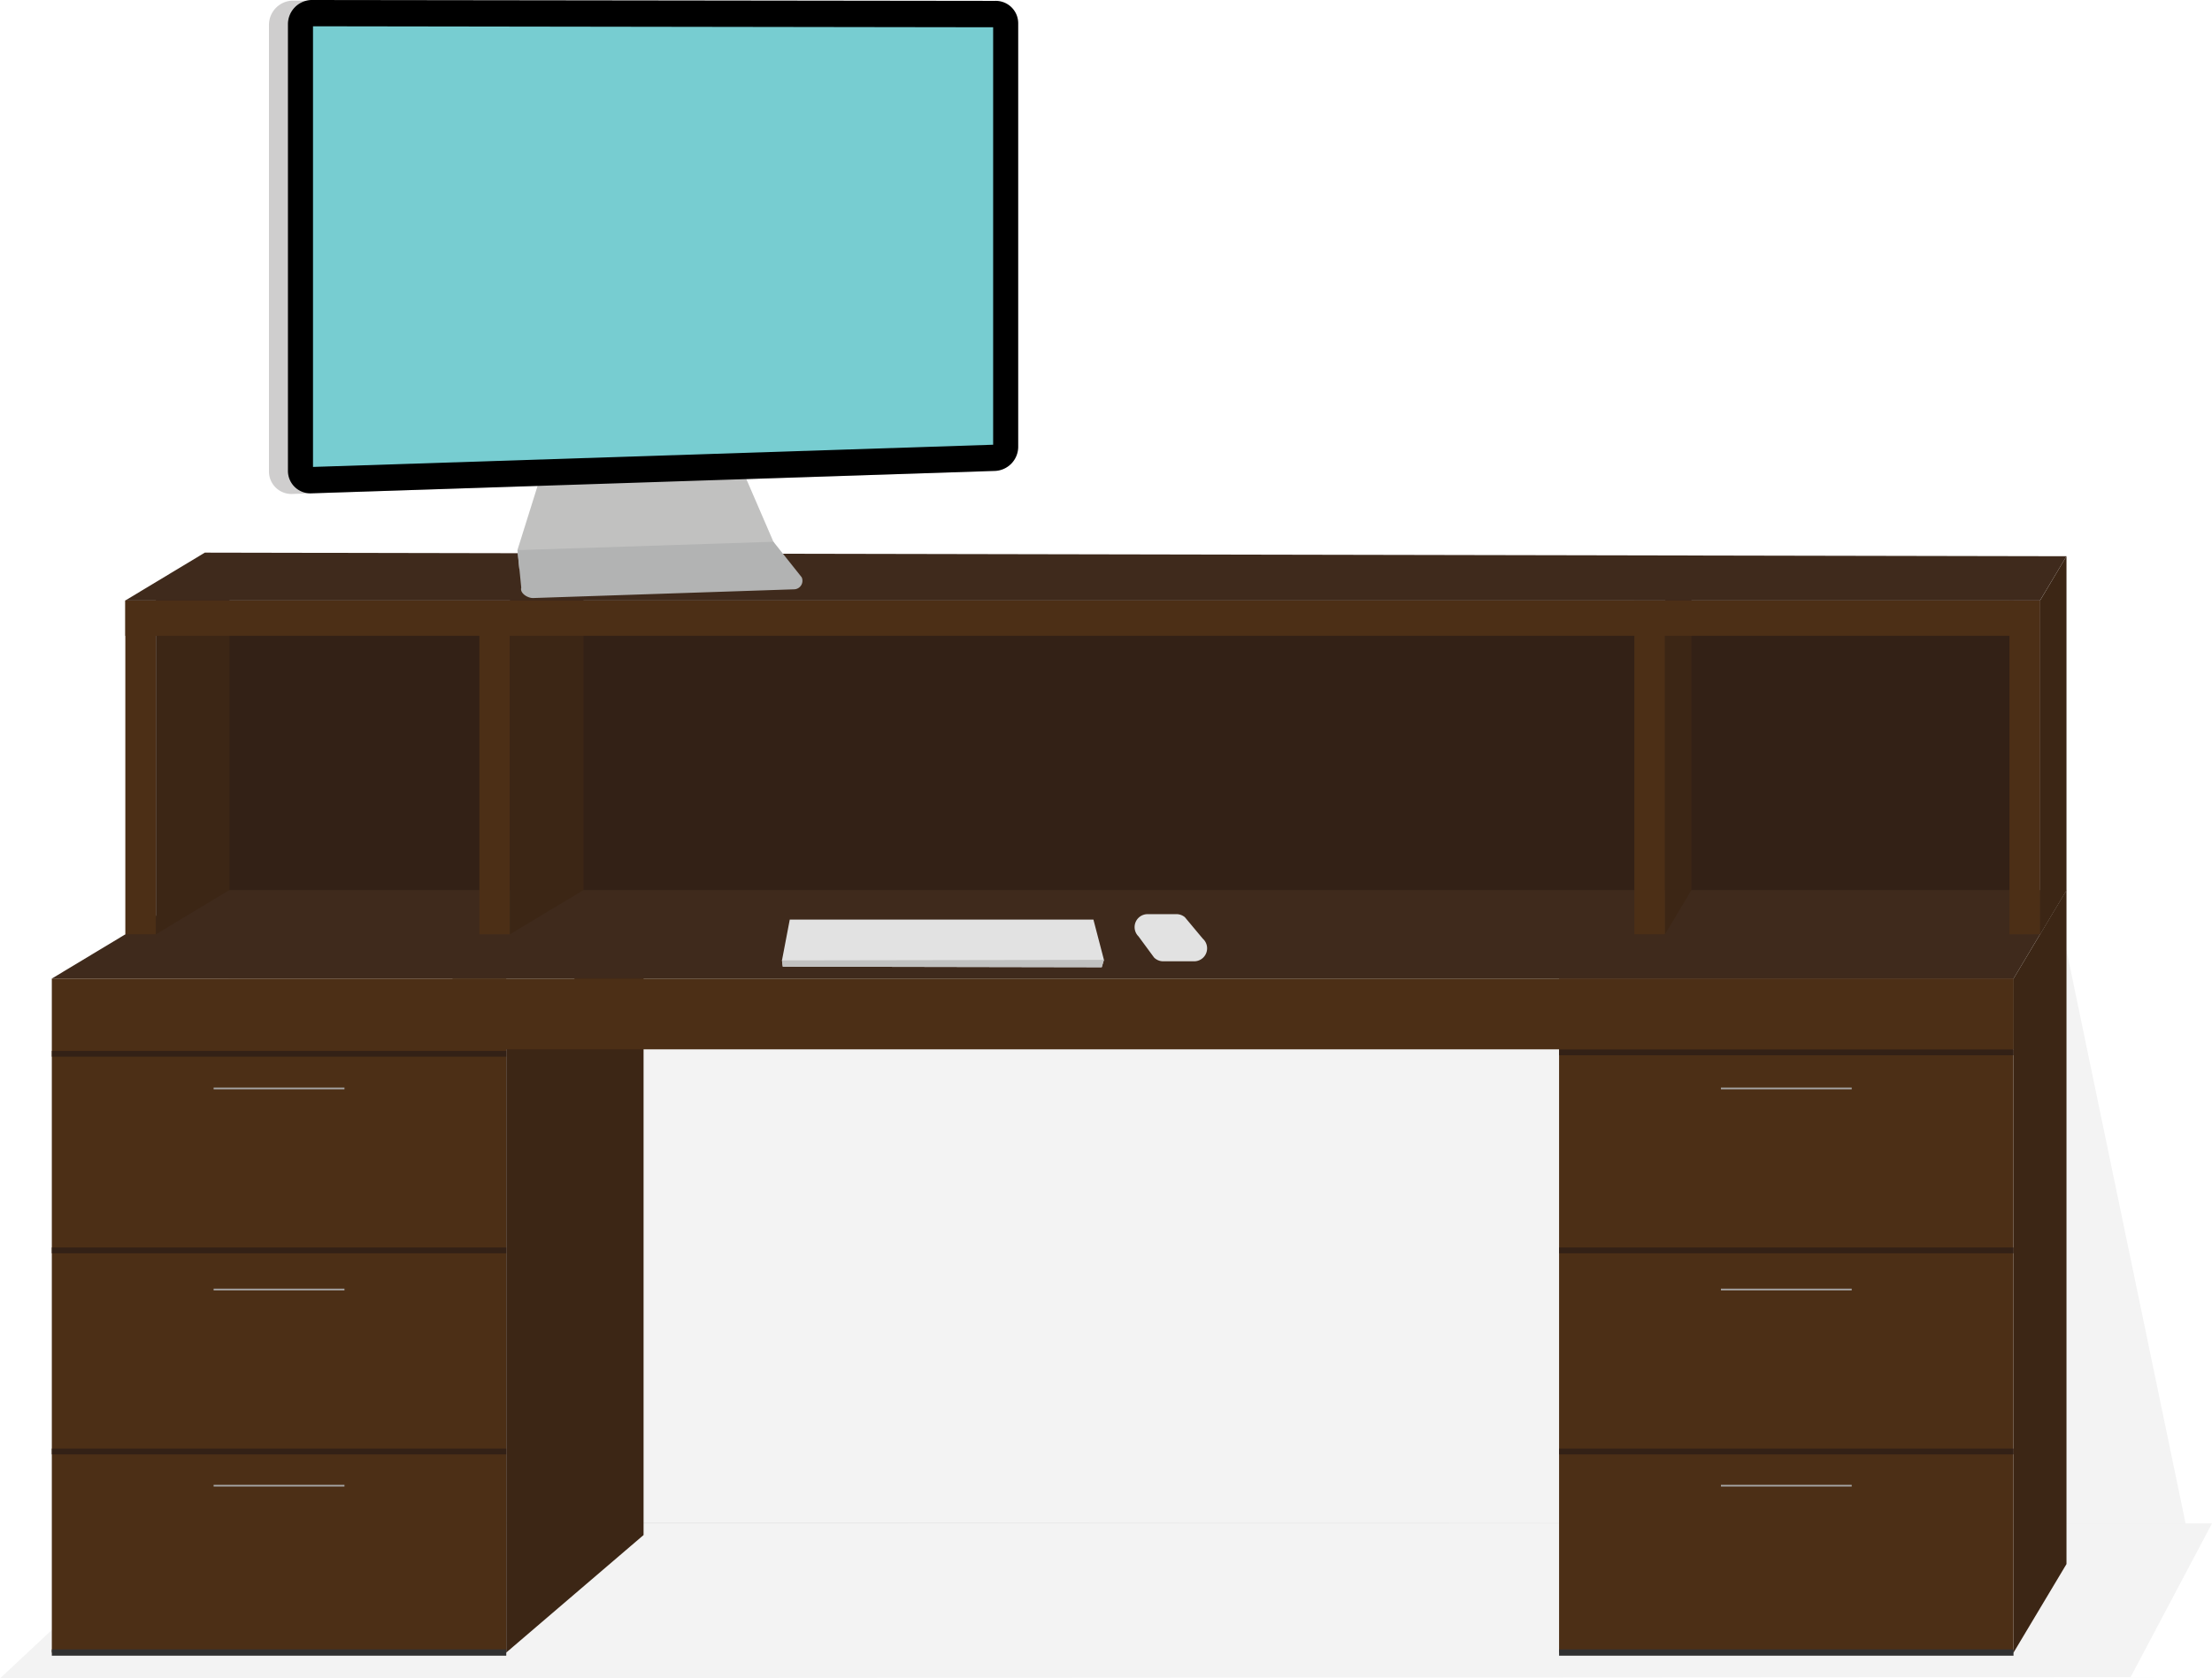<svg xmlns="http://www.w3.org/2000/svg" viewBox="0 0 380.35 288.68"><title>img-40-desk</title><rect x="2384.77" y="206.2" width="57.41" height="316.59" transform="translate(556.98 -2281.49) rotate(90)" style="fill:#332116"/><polygon points="355.33 163.43 39.35 162.5 39.35 262.02 375.81 262.03 355.33 163.43" style="opacity:0.05"/><polygon points="366.35 288.46 0 288.68 28.73 261.79 380.35 262.02 366.35 288.46" style="opacity:0.05"/><polygon points="110.66 264.02 87.05 284.23 87.05 178.37 110.66 158.16 110.66 264.02" style="fill:#3c2615"/><rect x="77.81" y="178.37" width="9.24" height="105.86" style="fill:#4a494a"/><rect x="77.81" y="168.31" width="268.42" height="12.17" style="fill:#4c2f16"/><rect x="268.08" y="168.31" width="78.14" height="115.92" style="fill:#4c2f16"/><polygon points="346.23 168.31 8.91 168.31 34.19 153.09 355.33 153.09 346.23 168.31" style="fill:#3f2a1c"/><polygon points="355.33 269.01 346.23 284.23 346.23 168.31 355.33 153.09 355.33 269.01" style="fill:#3c2615"/><polygon points="355.33 153.09 350.78 160.7 350.78 103.29 355.33 95.67 355.33 153.09" style="fill:#3c2615"/><line x1="268.08" y1="181" x2="346.22" y2="181" style="fill:none;stroke:#332116;stroke-miterlimit:10"/><line x1="268.08" y1="284.23" x2="346.22" y2="284.23" style="fill:none;stroke:#313131;stroke-miterlimit:10;stroke-width:1.088px"/><line x1="268.08" y1="249.65" x2="346.22" y2="249.65" style="fill:none;stroke:#332116;stroke-miterlimit:10"/><line x1="268.08" y1="215.06" x2="346.22" y2="215.06" style="fill:none;stroke:#332116;stroke-miterlimit:10"/><line x1="295.91" y1="221.79" x2="318.4" y2="221.79" style="fill:none;stroke:#a5a4a4;stroke-miterlimit:10;stroke-width:0.292px"/><line x1="295.91" y1="255.53" x2="318.4" y2="255.53" style="fill:none;stroke:#a5a4a4;stroke-miterlimit:10;stroke-width:0.292px"/><line x1="295.91" y1="187.21" x2="318.4" y2="187.21" style="fill:none;stroke:#a5a4a4;stroke-miterlimit:10;stroke-width:0.292px"/><rect x="8.91" y="168.31" width="78.14" height="115.92" style="fill:#4c2f16"/><line x1="8.91" y1="181.25" x2="87.05" y2="181.25" style="fill:none;stroke:#332116;stroke-miterlimit:10"/><line x1="8.91" y1="284.23" x2="87.05" y2="284.23" style="fill:none;stroke:#313131;stroke-miterlimit:10;stroke-width:1.088px"/><line x1="8.91" y1="249.65" x2="87.05" y2="249.65" style="fill:none;stroke:#332116;stroke-miterlimit:10"/><line x1="8.91" y1="215.06" x2="87.05" y2="215.06" style="fill:none;stroke:#332116;stroke-miterlimit:10"/><line x1="36.73" y1="221.79" x2="59.23" y2="221.79" style="fill:none;stroke:#a5a4a4;stroke-miterlimit:10;stroke-width:0.292px"/><line x1="36.73" y1="255.53" x2="59.23" y2="255.53" style="fill:none;stroke:#a5a4a4;stroke-miterlimit:10;stroke-width:0.292px"/><line x1="36.73" y1="187.21" x2="59.23" y2="187.21" style="fill:none;stroke:#a5a4a4;stroke-miterlimit:10;stroke-width:0.292px"/><rect x="2540.44" y="361.87" width="57.41" height="5.25" transform="translate(712.64 -2437.15) rotate(90)" style="fill:#4c2f16"/><polygon points="290.84 153.09 286.29 160.7 286.29 103.29 290.84 95.67 290.84 153.09" style="fill:#3c2615"/><rect x="2475.94" y="361.87" width="57.41" height="5.25" transform="translate(648.15 -2372.66) rotate(90)" style="fill:#4c2f16"/><rect x="2216.46" y="361.87" width="57.41" height="5.25" transform="translate(388.67 -2113.18) rotate(90)" style="fill:#4c2f16"/><polygon points="39.45 153.09 26.8 160.7 26.8 101.76 39.45 96.88 39.45 153.09" style="fill:#3c2615"/><rect x="2277.35" y="361.87" width="57.41" height="5.25" transform="translate(449.55 -2174.06) rotate(90)" style="fill:#4c2f16"/><polygon points="100.33 153.09 87.68 160.7 87.68 101.76 100.33 96.88 100.33 153.09" style="fill:#3c2615"/><rect x="21.55" y="103.28" width="324.67" height="6.08" style="fill:#4c2f16"/><polygon points="350.78 103.28 21.55 103.28 35.22 95.05 355.33 95.67 350.78 103.28" style="fill:#3f2a1c"/><path d="M2271.24,317.46l117.57-3.85a4.17,4.17,0,0,0,4-4.13V236.63a3.86,3.86,0,0,0-4-3.87l-117.57-.15a4.17,4.17,0,0,0-4,4.13v76.85A3.86,3.86,0,0,0,2271.24,317.46Z" transform="translate(-2220.99 -232.5)" style="fill:#cfcece"/><polygon points="126.09 77.21 134.25 96.1 89.29 97.84 88.97 94.62 94.54 76.86 126.09 77.21" style="fill:#c1c1c0"/><path d="M2274.5,317.35l117.57-3.85a4.17,4.17,0,0,0,4-4.13V236.52a3.86,3.86,0,0,0-4-3.87l-117.57-.15a4.17,4.17,0,0,0-4,4.13v76.85A3.86,3.86,0,0,0,2274.5,317.35Z" transform="translate(-2220.99 -232.5)"/><path d="M2358.84,331.79l-4.86-6.11-44,1.44,0.64,6.47c-0.28.92,1.1,1.8,2.05,1.77l44.89-1.5A1.47,1.47,0,0,0,2358.84,331.79Z" transform="translate(-2220.99 -232.5)" style="fill:#b2b3b3"/><polygon points="53.82 80.31 170.77 76.49 170.77 4.69 53.82 4.52 53.82 80.31" style="fill:#77cdd1"/><polygon points="188.01 158.16 189.82 165.09 189.44 166.36 134.6 166.26 134.46 165.18 135.8 158.16 188.01 158.16" style="fill:#e2e2e2"/><path d="M2424.73,390.26l3.08,3.69a2.23,2.23,0,0,1-1.52,3.89l-5.31,0a2.23,2.23,0,0,1-1.55-.65l-2.68-3.64a2.23,2.23,0,0,1,1.57-3.82h4.91A2.23,2.23,0,0,1,2424.73,390.26Z" transform="translate(-2220.99 -232.5)" style="fill:#e2e2e2"/><polygon points="189.82 165.09 189.44 166.36 134.6 166.26 134.46 165.18 189.82 165.09" style="fill:#c1c1c0"/></svg>